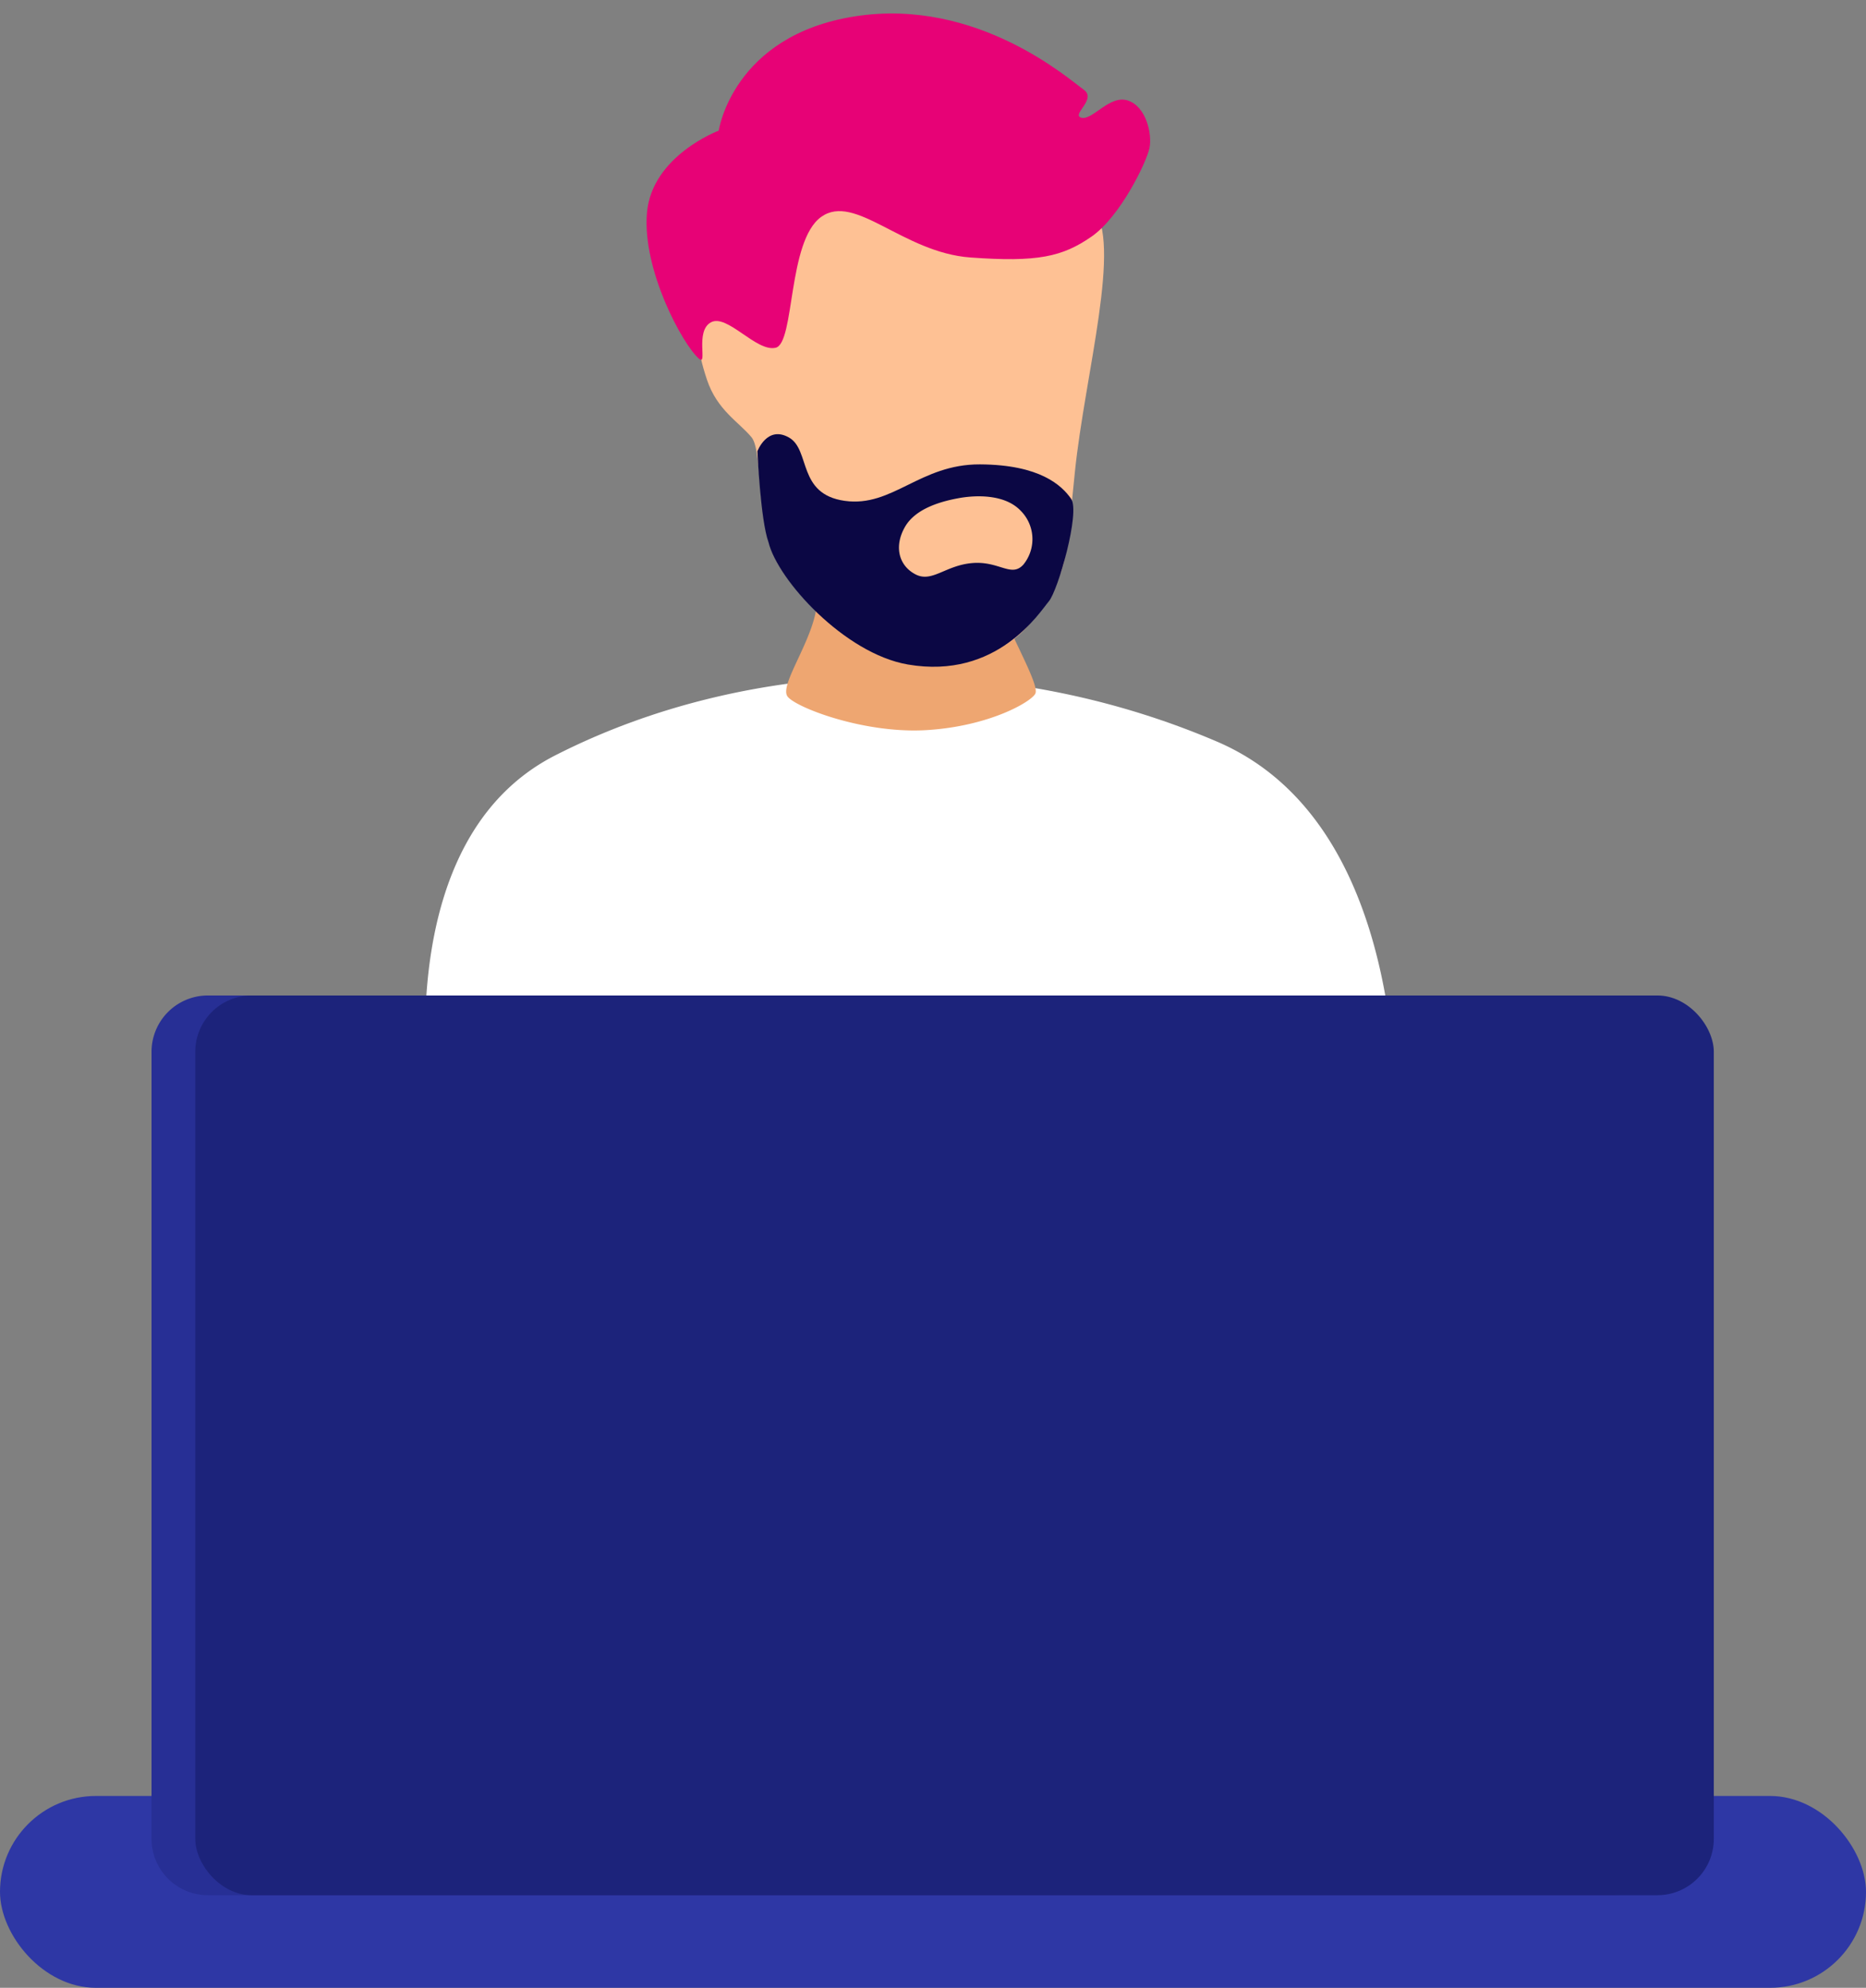 <svg xmlns="http://www.w3.org/2000/svg" id="prefix__Grupo_10" width="331.121" height="352.811" data-name="Grupo 10" viewBox="0 0 331.121 352.811">
    <rect x="0" y="0" width="331.121" height="352.811" fill="#808080" stroke="none"/>
    <defs>
        <style>
            .prefix__cls-6{fill:#fec194}
        </style>
    </defs>
    <path id="prefix__Caminho_56" d="M21.022 22.007c34.46-17.563 78.924-18.9 117.385-2.445s31.347 80.146 31.347 80.146H.791a132.926 132.926 0 0 1-2.755-33.323c.842-16.712 5.997-35.719 22.986-44.378z" data-name="Caminho 56" transform="translate(77.52 112.052)" style="fill:#fff"/>
    <path id="prefix__Caminho_20" d="M5.068 0h32.46a31.293 31.293 0 0 0 1.882 11.822c2.235 5.525 6.358 12.655 5.651 14.087S36.94 31.7 25.767 32.381s-23.4-4.088-24.7-6 3.587-8.609 4.939-14.563A22.7 22.7 0 0 0 5.068 0z" data-name="Caminho 20" transform="translate(138.658 97.203)" style="fill:#eea671"/>
    <g id="prefix__Grupo_1" data-name="Grupo 1" transform="translate(0 176.683)">
        <rect id="prefix__Retângulo_4" width="331.121" height="34.051" data-name="Retângulo 4" rx="17.026" transform="translate(0 142.076)" style="fill:#2e37a5"/>
        <path id="prefix__Caminho_73" d="M10 0h249.463a10 10 0 0 1 10 10v139.689a10 10 0 0 1-10 10H10a10 10 0 0 1-10-10V10A10 10 0 0 1 10 0z" data-name="Caminho 73" transform="translate(26.889)" style="fill:#272f95"/>
        <rect id="prefix__Retângulo_2" width="269.463" height="159.689" data-name="Retângulo 2" rx="10" transform="translate(34.651)" style="fill:#1c237b"/>
    </g>
    <g id="prefix__Grupo_41" data-name="Grupo 41" transform="rotate(-3 146.427 -2152.828)">
        <g id="prefix__Grupo_42" data-name="Grupo 42">
            <path id="prefix__Caminho_69" d="M19.388.509s46.67-2.574 51.674 3.859-2.936 29.5-5.617 46.772S63.3 67.438 58.6 74.4s-10.621 9.638-21.139 9.316-18.992-10.007-24.302-17.135-2.553-21.773-4.7-24.63-5.846-5.14-7.353-10.6-1.836-9.693 1.33-11.245 9.4 7.71 11.948 4.391S19.388.509 19.388.509z" class="prefix__cls-6" data-name="Caminho 69" transform="translate(8.176 31.903)"/>
            <path id="prefix__Caminho_70" d="M13.676 19.216S17.046 2.468 38.9.222 76.379 13.5 78.728 15.336s-2.578 4.377-.638 4.964 5.233-3.892 8.4-2.616 3.983 6.127 3.37 8.578-5.822 11.949-11.132 15.217-9.728 4.059-21.65 2.553-19.812-12.561-26.041-8.578-5.821 22.16-9.293 22.773-8.272-6.536-11.233-5.106-.911 7.813-2.452 6.331C5.3 56.8-1.208 43.164.2 33.1s13.476-13.884 13.476-13.884z" data-name="Caminho 70" style="fill:#e70276"/>
            <path id="prefix__Caminho_71" d="M0 2.844S1.968-1.7 5.721.7s.894 10.11 9.293 11.744 13.659-5.821 24.305-5.209 14.3 4.493 15.829 6.944-3.166 16.135-4.9 17.973-9.852 13.454-25.578 9.88C13.564 39.51 2.4 25.842 1.125 19.081-.1 15.1 0 2.844 0 2.844z" data-name="Caminho 71" transform="translate(17.555 73.56)" style="fill:#0b0744"/>
            <path id="prefix__Caminho_72" d="M1.278 4.739C3.4 1.472 8.2.532 11.1.16s8.085-.334 10.779 2.766a7.146 7.146 0 0 1 0 9.635c-2.266 2.218-4.245-.93-9.062-.763S5.5 14.994 2.614 13.229s-3.458-5.222-1.336-8.49z" class="prefix__cls-6" data-name="Caminho 72" transform="translate(41.739 86.419)"/>
        </g>
    </g>
</svg>
